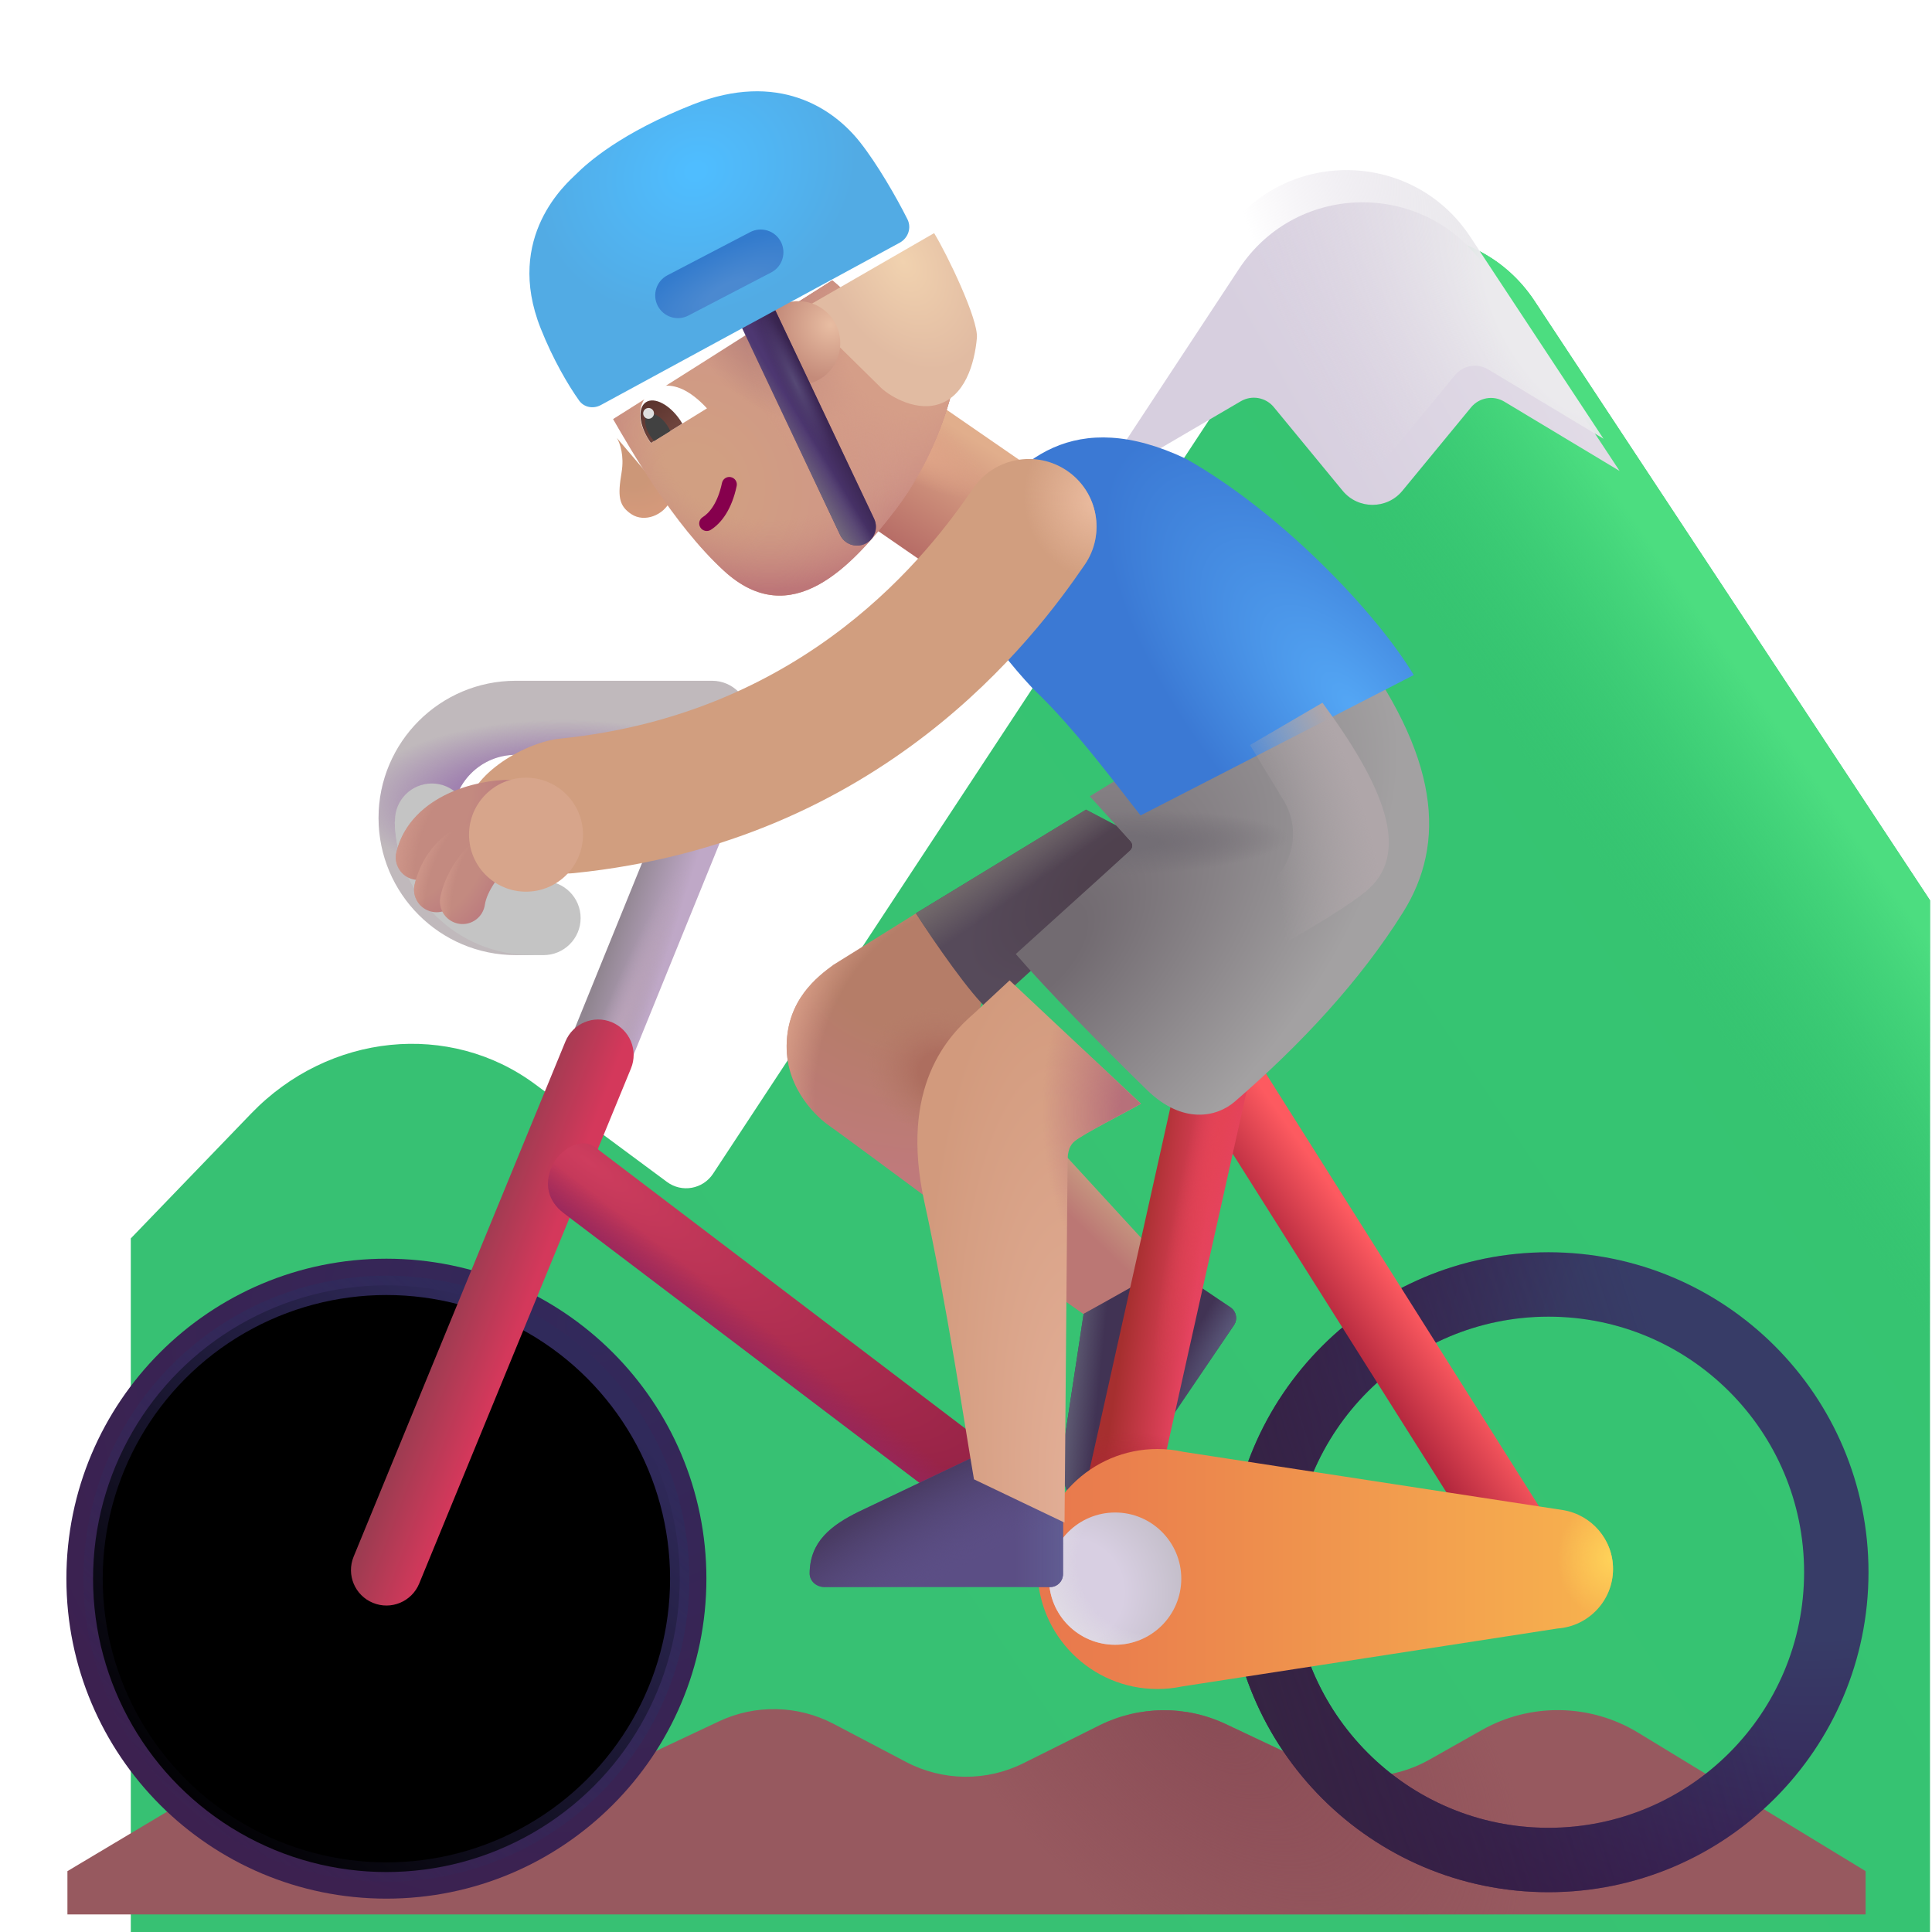 <svg viewBox="1 1 30 30" xmlns="http://www.w3.org/2000/svg">
<g filter="url(#filter0_i_3987_23492)">
<path d="M3.898 17.293L2.031 19.23V30.512H29.969V13.98L23.829 4.675C22.919 3.296 20.896 3.297 19.988 4.677L11.072 18.226C10.914 18.466 10.587 18.524 10.357 18.353L8.309 16.836C6.989 15.856 5.109 16.035 3.898 17.293Z" fill="url(#paint0_linear_3987_23492)"/>
<path d="M3.898 17.293L2.031 19.23V30.512H29.969V13.98L23.829 4.675C22.919 3.296 20.896 3.297 19.988 4.677L11.072 18.226C10.914 18.466 10.587 18.524 10.357 18.353L8.309 16.836C6.989 15.856 5.109 16.035 3.898 17.293Z" fill="url(#paint1_linear_3987_23492)"/>
</g>
<g filter="url(#filter1_i_3987_23492)">
<path d="M17.771 8.045L20.018 6.73C20.188 6.631 20.404 6.67 20.529 6.821L21.599 8.121C21.839 8.412 22.286 8.412 22.526 8.121L23.593 6.825C23.719 6.672 23.938 6.634 24.108 6.736L25.899 7.813L23.829 4.675C22.919 3.296 20.895 3.297 19.988 4.677L17.771 8.045Z" fill="url(#paint2_linear_3987_23492)"/>
</g>
<path d="M17.771 8.045L20.018 6.73C20.188 6.631 20.404 6.67 20.529 6.821L21.599 8.121C21.839 8.412 22.286 8.412 22.526 8.121L23.593 6.825C23.719 6.672 23.938 6.634 24.108 6.736L25.899 7.813L23.829 4.675C22.919 3.296 20.895 3.297 19.988 4.677L17.771 8.045Z" fill="url(#paint3_radial_3987_23492)"/>
<g filter="url(#filter2_i_3987_23492)">
<path d="M5.663 27.697L2.047 29.855V30.527H29.969V29.855L26.437 27.705C25.695 27.253 24.765 27.237 24.008 27.665L23.191 28.127C22.625 28.446 21.94 28.471 21.353 28.194L20.035 27.572C19.411 27.277 18.687 27.285 18.069 27.593L16.893 28.179C16.318 28.466 15.639 28.459 15.07 28.16L13.944 27.568C13.389 27.277 12.729 27.262 12.162 27.53L10.741 28.199C10.158 28.474 9.479 28.451 8.916 28.137L8.061 27.661C7.312 27.244 6.399 27.258 5.663 27.697Z" fill="#97595F"/>
<path d="M5.663 27.697L2.047 29.855V30.527H29.969V29.855L26.437 27.705C25.695 27.253 24.765 27.237 24.008 27.665L23.191 28.127C22.625 28.446 21.94 28.471 21.353 28.194L20.035 27.572C19.411 27.277 18.687 27.285 18.069 27.593L16.893 28.179C16.318 28.466 15.639 28.459 15.07 28.16L13.944 27.568C13.389 27.277 12.729 27.262 12.162 27.53L10.741 28.199C10.158 28.474 9.479 28.451 8.916 28.137L8.061 27.661C7.312 27.244 6.399 27.258 5.663 27.697Z" fill="url(#paint4_radial_3987_23492)"/>
</g>
<g filter="url(#filter3_i_3987_23492)">
<path fill-rule="evenodd" clip-rule="evenodd" d="M7 21.545C4.808 21.545 3.031 23.322 3.031 25.513C3.031 27.705 4.808 29.482 7 29.482C9.192 29.482 10.969 27.705 10.969 25.513C10.969 23.322 9.192 21.545 7 21.545ZM2.031 25.513C2.031 22.769 4.256 20.545 7 20.545C9.744 20.545 11.969 22.769 11.969 25.513C11.969 28.258 9.744 30.482 7 30.482C4.256 30.482 2.031 28.258 2.031 25.513Z" fill="url(#paint5_radial_3987_23492)"/>
</g>
<g filter="url(#filter4_f_3987_23492)">
<circle cx="7" cy="25.514" r="4.555" stroke="url(#paint6_linear_3987_23492)" stroke-width="0.3"/>
</g>
<path d="M19.131 20.67L17.305 18.681L16.881 20.74L17.882 21.446L19.131 20.67Z" fill="url(#paint7_linear_3987_23492)"/>
<path d="M17.826 21.403L17.525 23.384C17.459 23.86 17.486 24.271 17.89 24.551C17.991 24.621 18.127 24.582 18.196 24.479L20.16 21.578C20.222 21.486 20.198 21.362 20.107 21.3L19.155 20.656L17.826 21.403Z" fill="#413354"/>
<path d="M17.826 21.403L17.525 23.384C17.459 23.86 17.486 24.271 17.89 24.551C17.991 24.621 18.127 24.582 18.196 24.479L20.16 21.578C20.222 21.486 20.198 21.362 20.107 21.3L19.155 20.656L17.826 21.403Z" fill="url(#paint8_linear_3987_23492)"/>
<path d="M17.826 21.403L17.525 23.384C17.459 23.86 17.486 24.271 17.89 24.551C17.991 24.621 18.127 24.582 18.196 24.479L20.16 21.578C20.222 21.486 20.198 21.362 20.107 21.3L19.155 20.656L17.826 21.403Z" fill="url(#paint9_radial_3987_23492)"/>
<path fill-rule="evenodd" clip-rule="evenodd" d="M12.432 12.137C12.688 12.242 12.809 12.535 12.704 12.79L10.164 19.037C10.059 19.292 9.767 19.414 9.511 19.309C9.256 19.203 9.134 18.911 9.24 18.656L11.779 12.409C11.885 12.154 12.177 12.032 12.432 12.137Z" fill="url(#paint10_linear_3987_23492)"/>
<path fill-rule="evenodd" clip-rule="evenodd" d="M12.432 12.137C12.688 12.242 12.809 12.535 12.704 12.79L10.164 19.037C10.059 19.292 9.767 19.414 9.511 19.309C9.256 19.203 9.134 18.911 9.24 18.656L11.779 12.409C11.885 12.154 12.177 12.032 12.432 12.137Z" fill="url(#paint11_radial_3987_23492)"/>
<path fill-rule="evenodd" clip-rule="evenodd" d="M10.498 16.872C10.779 16.988 10.913 17.309 10.798 17.59L7.509 25.59C7.393 25.871 7.072 26.005 6.791 25.889C6.51 25.774 6.376 25.453 6.491 25.172L9.78 17.172C9.896 16.891 10.217 16.756 10.498 16.872Z" fill="url(#paint12_linear_3987_23492)"/>
<path fill-rule="evenodd" clip-rule="evenodd" d="M9.574 19.1C9.676 18.878 10.005 18.634 10.247 18.818L16.497 23.568C16.739 23.752 16.786 24.097 16.602 24.339C16.418 24.581 16.073 24.628 15.831 24.444L9.75 19.834C9.508 19.65 9.445 19.381 9.574 19.1Z" fill="url(#paint13_radial_3987_23492)"/>
<path fill-rule="evenodd" clip-rule="evenodd" d="M9.574 19.1C9.676 18.878 10.005 18.634 10.247 18.818L16.497 23.568C16.739 23.752 16.786 24.097 16.602 24.339C16.418 24.581 16.073 24.628 15.831 24.444L9.75 19.834C9.508 19.65 9.445 19.381 9.574 19.1Z" fill="url(#paint14_linear_3987_23492)"/>
<g filter="url(#filter5_i_3987_23492)">
<path fill-rule="evenodd" clip-rule="evenodd" d="M24.945 21.545C22.753 21.545 20.977 23.322 20.977 25.513C20.977 27.705 22.753 29.482 24.945 29.482C27.137 29.482 28.914 27.705 28.914 25.513C28.914 23.322 27.137 21.545 24.945 21.545ZM19.977 25.513C19.977 22.769 22.201 20.545 24.945 20.545C27.689 20.545 29.914 22.769 29.914 25.513C29.914 28.258 27.689 30.482 24.945 30.482C22.201 30.482 19.977 28.258 19.977 25.513Z" fill="url(#paint15_radial_3987_23492)"/>
<path fill-rule="evenodd" clip-rule="evenodd" d="M24.945 21.545C22.753 21.545 20.977 23.322 20.977 25.513C20.977 27.705 22.753 29.482 24.945 29.482C27.137 29.482 28.914 27.705 28.914 25.513C28.914 23.322 27.137 21.545 24.945 21.545ZM19.977 25.513C19.977 22.769 22.201 20.545 24.945 20.545C27.689 20.545 29.914 22.769 29.914 25.513C29.914 28.258 27.689 30.482 24.945 30.482C22.201 30.482 19.977 28.258 19.977 25.513Z" fill="url(#paint16_linear_3987_23492)"/>
</g>
<path fill-rule="evenodd" clip-rule="evenodd" d="M19.683 17.158C19.426 17.32 19.349 17.66 19.511 17.916L24.23 25.393C24.392 25.65 24.732 25.727 24.989 25.564C25.246 25.402 25.323 25.063 25.16 24.806L20.442 17.329C20.279 17.072 19.94 16.996 19.683 17.158Z" fill="url(#paint17_linear_3987_23492)"/>
<path fill-rule="evenodd" clip-rule="evenodd" d="M19.987 17.078C20.283 17.144 20.47 17.438 20.404 17.735L18.826 24.813C18.76 25.109 18.466 25.296 18.169 25.23C17.873 25.164 17.686 24.87 17.752 24.573L19.33 17.495C19.396 17.199 19.691 17.012 19.987 17.078Z" fill="url(#paint18_linear_3987_23492)"/>
<path fill-rule="evenodd" clip-rule="evenodd" d="M19.987 17.078C20.283 17.144 20.47 17.438 20.404 17.735L18.826 24.813C18.76 25.109 18.466 25.296 18.169 25.23C17.873 25.164 17.686 24.87 17.752 24.573L19.33 17.495C19.396 17.199 19.691 17.012 19.987 17.078Z" fill="url(#paint19_radial_3987_23492)"/>
<path fill-rule="evenodd" clip-rule="evenodd" d="M19.987 17.078C20.283 17.144 20.47 17.438 20.404 17.735L18.826 24.813C18.76 25.109 18.466 25.296 18.169 25.23C17.873 25.164 17.686 24.87 17.752 24.573L19.33 17.495C19.396 17.199 19.691 17.012 19.987 17.078Z" fill="url(#paint20_radial_3987_23492)"/>
<path d="M13.942 15.982L15.282 15.146L16.321 16.185L15.555 19.717C15.042 19.336 13.987 18.556 13.868 18.474C13.719 18.373 13.207 17.931 13.215 17.236C13.223 16.525 13.692 16.165 13.942 15.982Z" fill="url(#paint21_radial_3987_23492)"/>
<path d="M13.942 15.982L15.282 15.146L16.321 16.185L15.555 19.717C15.042 19.336 13.987 18.556 13.868 18.474C13.719 18.373 13.207 17.931 13.215 17.236C13.223 16.525 13.692 16.165 13.942 15.982Z" fill="url(#paint22_radial_3987_23492)"/>
<path d="M13.942 15.982L15.282 15.146L16.321 16.185L15.555 19.717C15.042 19.336 13.987 18.556 13.868 18.474C13.719 18.373 13.207 17.931 13.215 17.236C13.223 16.525 13.692 16.165 13.942 15.982Z" fill="url(#paint23_radial_3987_23492)"/>
<path d="M15.223 15.181L17.863 13.572L19.07 14.201L16.344 16.677C16.075 16.446 15.504 15.627 15.223 15.181Z" fill="url(#paint24_radial_3987_23492)"/>
<path d="M15.223 15.181L17.863 13.572L19.07 14.201L16.344 16.677C16.075 16.446 15.504 15.627 15.223 15.181Z" fill="url(#paint25_linear_3987_23492)"/>
<g filter="url(#filter6_ii_3987_23492)">
<path d="M18.857 27.337C18.733 27.363 18.604 27.377 18.473 27.377C17.444 27.377 16.609 26.543 16.609 25.513C16.609 24.484 17.444 23.65 18.473 23.65C18.611 23.65 18.745 23.665 18.875 23.694L24.773 24.599C25.212 24.672 25.547 25.054 25.547 25.513C25.547 26.002 25.168 26.403 24.687 26.437L18.857 27.337Z" fill="url(#paint26_linear_3987_23492)"/>
<path d="M18.857 27.337C18.733 27.363 18.604 27.377 18.473 27.377C17.444 27.377 16.609 26.543 16.609 25.513C16.609 24.484 17.444 23.65 18.473 23.65C18.611 23.65 18.745 23.665 18.875 23.694L24.773 24.599C25.212 24.672 25.547 25.054 25.547 25.513C25.547 26.002 25.168 26.403 24.687 26.437L18.857 27.337Z" fill="url(#paint27_radial_3987_23492)"/>
</g>
<circle cx="18.316" cy="25.513" r="1.027" fill="url(#paint28_radial_3987_23492)"/>
<circle cx="18.316" cy="25.513" r="1.027" fill="url(#paint29_radial_3987_23492)"/>
<g filter="url(#filter7_i_3987_23492)">
<path d="M16.043 23.763L14.234 24.624C13.803 24.836 13.477 25.089 13.472 25.58C13.471 25.703 13.579 25.794 13.703 25.794H17.206C17.317 25.794 17.406 25.704 17.406 25.594V24.445L16.043 23.763Z" fill="#5B4E85"/>
<path d="M16.043 23.763L14.234 24.624C13.803 24.836 13.477 25.089 13.472 25.58C13.471 25.703 13.579 25.794 13.703 25.794H17.206C17.317 25.794 17.406 25.704 17.406 25.594V24.445L16.043 23.763Z" fill="url(#paint30_linear_3987_23492)"/>
<path d="M16.043 23.763L14.234 24.624C13.803 24.836 13.477 25.089 13.472 25.58C13.471 25.703 13.579 25.794 13.703 25.794H17.206C17.317 25.794 17.406 25.704 17.406 25.594V24.445L16.043 23.763Z" fill="url(#paint31_radial_3987_23492)"/>
</g>
<rect x="13.482" y="8.45" width="2.154" height="2.668" transform="rotate(-55.397 13.482 8.45)" fill="url(#paint32_linear_3987_23492)"/>
<rect x="13.482" y="8.45" width="2.154" height="2.668" transform="rotate(-55.397 13.482 8.45)" fill="url(#paint33_radial_3987_23492)"/>
<g filter="url(#filter8_i_3987_23492)">
<path d="M16.024 16.537L16.577 16.023L18.617 17.939C18.344 18.093 17.73 18.403 17.586 18.521C17.477 18.612 17.477 18.756 17.477 18.849L17.43 24.443L16.024 23.771C15.886 22.977 15.604 21.063 15.255 19.471C14.859 17.67 15.63 16.878 16.024 16.537Z" fill="url(#paint34_radial_3987_23492)"/>
<path d="M16.024 16.537L16.577 16.023L18.617 17.939C18.344 18.093 17.73 18.403 17.586 18.521C17.477 18.612 17.477 18.756 17.477 18.849L17.43 24.443L16.024 23.771C15.886 22.977 15.604 21.063 15.255 19.471C14.859 17.67 15.63 16.878 16.024 16.537Z" fill="url(#paint35_radial_3987_23492)"/>
</g>
<g filter="url(#filter9_i_3987_23492)">
<path d="M18.308 14.314L17.672 13.615L21.703 11.138C23.125 13.006 23.203 14.349 22.539 15.412C21.875 16.474 20.957 17.463 19.922 18.357C19.651 18.592 19.119 18.719 18.562 18.177C17.855 17.49 16.984 16.599 16.523 16.064L18.301 14.456C18.342 14.419 18.345 14.355 18.308 14.314Z" fill="url(#paint36_radial_3987_23492)"/>
<path d="M18.308 14.314L17.672 13.615L21.703 11.138C23.125 13.006 23.203 14.349 22.539 15.412C21.875 16.474 20.957 17.463 19.922 18.357C19.651 18.592 19.119 18.719 18.562 18.177C17.855 17.49 16.984 16.599 16.523 16.064L18.301 14.456C18.342 14.419 18.345 14.355 18.308 14.314Z" fill="url(#paint37_radial_3987_23492)"/>
</g>
<g filter="url(#filter10_i_3987_23492)">
<path d="M16.039 11.693C16.703 12.318 17.402 13.279 17.711 13.662L21.953 11.482C21.367 10.506 19.883 8.951 18.414 8.123C16.695 7.31 15.742 8.123 15.109 9.193C14.695 10.045 15.367 10.974 16.039 11.693Z" fill="url(#paint38_radial_3987_23492)"/>
</g>
<g filter="url(#filter11_i_3987_23492)">
<path d="M12.883 12.146C12.883 11.829 12.625 11.571 12.308 11.571H9.258C8.082 11.571 7.128 12.525 7.128 13.701C7.128 14.877 8.082 15.831 9.258 15.831H9.441C9.758 15.831 10.016 15.573 10.016 15.256C10.016 14.938 9.758 14.681 9.441 14.681H9.258C8.717 14.681 8.278 14.242 8.278 13.701C8.278 13.16 8.717 12.721 9.258 12.721H12.308C12.625 12.721 12.883 12.464 12.883 12.146Z" fill="#C0B9BC"/>
<path d="M12.883 12.146C12.883 11.829 12.625 11.571 12.308 11.571H9.258C8.082 11.571 7.128 12.525 7.128 13.701C7.128 14.877 8.082 15.831 9.258 15.831H9.441C9.758 15.831 10.016 15.573 10.016 15.256C10.016 14.938 9.758 14.681 9.441 14.681H9.258C8.717 14.681 8.278 14.242 8.278 13.701C8.278 13.16 8.717 12.721 9.258 12.721H12.308C12.625 12.721 12.883 12.464 12.883 12.146Z" fill="url(#paint39_radial_3987_23492)"/>
</g>
<path d="M7.389 14.723C7.48 14.783 7.588 14.818 7.705 14.818C8.021 14.818 8.277 14.562 8.277 14.246V13.738C8.277 13.422 8.021 13.166 7.705 13.166C7.389 13.166 7.133 13.422 7.133 13.738V13.843C7.154 14.16 7.244 14.459 7.389 14.723Z" fill="#C4C4C4"/>
<path d="M8.28 13.759H7.129C7.16 14.909 8.101 15.831 9.258 15.831H9.441C9.758 15.831 10.016 15.573 10.016 15.256C10.016 14.938 9.758 14.681 9.441 14.681H9.258C8.737 14.681 8.31 14.273 8.28 13.759Z" fill="#C4C4C4"/>
<g filter="url(#filter12_i_3987_23492)">
<path fill-rule="evenodd" clip-rule="evenodd" d="M17.07 8.811C17.548 9.138 17.671 9.792 17.343 10.27C16.561 11.415 14.192 14.573 9.411 15.058C8.834 15.117 7.816 14.739 7.758 14.162C7.699 13.585 8.622 13.027 9.199 12.969C13.043 12.579 14.94 10.065 15.61 9.085C15.937 8.606 16.591 8.483 17.07 8.811Z" fill="#D19E7F"/>
<path fill-rule="evenodd" clip-rule="evenodd" d="M17.07 8.811C17.548 9.138 17.671 9.792 17.343 10.27C16.561 11.415 14.192 14.573 9.411 15.058C8.834 15.117 7.816 14.739 7.758 14.162C7.699 13.585 8.622 13.027 9.199 12.969C13.043 12.579 14.94 10.065 15.61 9.085C15.937 8.606 16.591 8.483 17.07 8.811Z" fill="url(#paint40_radial_3987_23492)"/>
</g>
<path fill-rule="evenodd" clip-rule="evenodd" d="M9.264 13.459C9.264 13.652 9.107 13.809 8.914 13.809C8.741 13.809 8.479 13.851 8.252 13.959C8.026 14.065 7.882 14.211 7.836 14.397C7.791 14.585 7.601 14.7 7.413 14.654C7.226 14.609 7.11 14.419 7.156 14.231C7.27 13.765 7.618 13.483 7.953 13.325C8.287 13.168 8.653 13.109 8.914 13.109C9.107 13.109 9.264 13.266 9.264 13.459Z" fill="url(#paint41_radial_3987_23492)"/>
<path fill-rule="evenodd" clip-rule="evenodd" d="M9.264 13.459C9.264 13.652 9.107 13.809 8.914 13.809C8.741 13.809 8.479 13.851 8.252 13.959C8.026 14.065 7.882 14.211 7.836 14.397C7.791 14.585 7.601 14.7 7.413 14.654C7.226 14.609 7.11 14.419 7.156 14.231C7.27 13.765 7.618 13.483 7.953 13.325C8.287 13.168 8.653 13.109 8.914 13.109C9.107 13.109 9.264 13.266 9.264 13.459Z" fill="url(#paint42_radial_3987_23492)"/>
<g filter="url(#filter13_f_3987_23492)">
<path d="M20.933 13.432L20.41 12.569L21.535 11.912C22.504 13.225 22.879 14.209 22.27 14.787C21.782 15.25 19.4 16.511 18.27 17.084L20.773 14.67C21.109 14.346 21.176 13.832 20.933 13.432Z" fill="url(#paint43_radial_3987_23492)"/>
</g>
<path fill-rule="evenodd" clip-rule="evenodd" d="M8.754 13.994C8.813 14.178 8.711 14.375 8.527 14.434C8.239 14.526 8.15 14.763 8.121 14.891C8.079 15.08 7.892 15.199 7.704 15.157C7.515 15.115 7.396 14.928 7.438 14.739C7.488 14.516 7.673 13.972 8.314 13.767C8.498 13.708 8.695 13.81 8.754 13.994Z" fill="url(#paint44_radial_3987_23492)"/>
<path fill-rule="evenodd" clip-rule="evenodd" d="M8.754 13.994C8.813 14.178 8.711 14.375 8.527 14.434C8.239 14.526 8.15 14.763 8.121 14.891C8.079 15.08 7.892 15.199 7.704 15.157C7.515 15.115 7.396 14.928 7.438 14.739C7.488 14.516 7.673 13.972 8.314 13.767C8.498 13.708 8.695 13.81 8.754 13.994Z" fill="url(#paint45_radial_3987_23492)"/>
<path fill-rule="evenodd" clip-rule="evenodd" d="M8.902 14.053C8.968 14.134 9.015 14.295 8.902 14.456C8.75 14.581 8.559 14.845 8.529 15.049C8.501 15.24 8.324 15.373 8.132 15.345C7.941 15.317 7.809 15.139 7.836 14.948C7.855 14.819 7.913 14.663 7.991 14.519C8.071 14.372 8.188 14.207 8.345 14.076C8.494 13.953 8.778 13.904 8.902 14.053Z" fill="url(#paint46_radial_3987_23492)"/>
<path fill-rule="evenodd" clip-rule="evenodd" d="M8.902 14.053C8.968 14.134 9.015 14.295 8.902 14.456C8.75 14.581 8.559 14.845 8.529 15.049C8.501 15.24 8.324 15.373 8.132 15.345C7.941 15.317 7.809 15.139 7.836 14.948C7.855 14.819 7.913 14.663 7.991 14.519C8.071 14.372 8.188 14.207 8.345 14.076C8.494 13.953 8.778 13.904 8.902 14.053Z" fill="url(#paint47_radial_3987_23492)"/>
<g filter="url(#filter14_f_3987_23492)">
<circle cx="9.168" cy="13.961" r="0.885" fill="#D7A58B"/>
</g>
<path d="M10.804 8.984C10.6 8.849 10.593 8.69 10.652 8.335C10.695 8.076 10.628 7.884 10.58 7.802L11.408 8.776C11.305 9 11.008 9.119 10.804 8.984Z" fill="url(#paint48_radial_3987_23492)"/>
<g filter="url(#filter15_i_3987_23492)">
<path d="M11.994 9.716C11.203 8.992 10.537 7.817 10.271 7.358L13.674 5.204L15.551 6.839C15.483 7.18 15.211 8.041 14.66 8.76C13.972 9.658 13.032 10.665 11.994 9.716Z" fill="url(#paint49_radial_3987_23492)"/>
<path d="M11.994 9.716C11.203 8.992 10.537 7.817 10.271 7.358L13.674 5.204L15.551 6.839C15.483 7.18 15.211 8.041 14.66 8.76C13.972 9.658 13.032 10.665 11.994 9.716Z" fill="url(#paint50_radial_3987_23492)"/>
<path d="M11.994 9.716C11.203 8.992 10.537 7.817 10.271 7.358L13.674 5.204L15.551 6.839C15.483 7.18 15.211 8.041 14.66 8.76C13.972 9.658 13.032 10.665 11.994 9.716Z" fill="url(#paint51_radial_3987_23492)"/>
<path d="M11.994 9.716C11.203 8.992 10.537 7.817 10.271 7.358L13.674 5.204L15.551 6.839C15.483 7.18 15.211 8.041 14.66 8.76C13.972 9.658 13.032 10.665 11.994 9.716Z" fill="url(#paint52_radial_3987_23492)"/>
</g>
<path fill-rule="evenodd" clip-rule="evenodd" d="M11.875 9.19C11.841 9.136 11.857 9.064 11.912 9.03C12.013 8.967 12.144 8.815 12.211 8.499C12.224 8.436 12.286 8.395 12.349 8.409C12.412 8.422 12.453 8.484 12.439 8.547C12.363 8.908 12.203 9.123 12.036 9.228C11.981 9.262 11.909 9.245 11.875 9.19Z" fill="#86004D"/>
<path d="M10.955 7.314C10.89 7.542 11.03 7.767 11.104 7.88L11.978 7.341C11.443 6.761 11.044 7.003 10.955 7.314Z" fill="white"/>
<path d="M11.595 7.577C11.586 7.561 11.576 7.545 11.565 7.529C11.401 7.284 11.161 7.158 11.029 7.246C10.897 7.334 10.923 7.604 11.087 7.849C11.094 7.859 11.101 7.869 11.107 7.878L11.595 7.577Z" fill="url(#paint53_linear_3987_23492)"/>
<path d="M11.408 7.693C11.395 7.663 11.379 7.632 11.358 7.602C11.267 7.466 11.135 7.394 11.064 7.442C10.992 7.49 11.008 7.639 11.1 7.775C11.117 7.802 11.137 7.826 11.157 7.848L11.408 7.693Z" fill="#414141"/>
<circle cx="11.071" cy="7.419" r="0.084" transform="rotate(-65.122 11.071 7.419)" fill="#DFDFDF"/>
<g filter="url(#filter16_i_3987_23492)">
<path d="M14.256 7.097L13.047 5.907L15.105 4.72C15.307 5.049 15.796 6.064 15.769 6.349C15.733 6.742 15.586 7.275 15.136 7.388C14.776 7.479 14.374 7.227 14.256 7.097Z" fill="url(#paint54_radial_3987_23492)"/>
</g>
<circle cx="13.396" cy="6.328" r="0.652" transform="rotate(-65.122 13.396 6.328)" fill="url(#paint55_radial_3987_23492)"/>
<path fill-rule="evenodd" clip-rule="evenodd" d="M12.626 5.629C12.771 5.56 12.945 5.622 13.015 5.768L14.573 9.055C14.642 9.201 14.58 9.375 14.434 9.444C14.289 9.513 14.114 9.451 14.045 9.305L12.487 6.018C12.418 5.872 12.48 5.698 12.626 5.629Z" fill="#4D3771"/>
<path fill-rule="evenodd" clip-rule="evenodd" d="M12.626 5.629C12.771 5.56 12.945 5.622 13.015 5.768L14.573 9.055C14.642 9.201 14.58 9.375 14.434 9.444C14.289 9.513 14.114 9.451 14.045 9.305L12.487 6.018C12.418 5.872 12.48 5.698 12.626 5.629Z" fill="url(#paint56_linear_3987_23492)"/>
<path fill-rule="evenodd" clip-rule="evenodd" d="M12.626 5.629C12.771 5.56 12.945 5.622 13.015 5.768L14.573 9.055C14.642 9.201 14.58 9.375 14.434 9.444C14.289 9.513 14.114 9.451 14.045 9.305L12.487 6.018C12.418 5.872 12.48 5.698 12.626 5.629Z" fill="url(#paint57_linear_3987_23492)"/>
<path fill-rule="evenodd" clip-rule="evenodd" d="M12.626 5.629C12.771 5.56 12.945 5.622 13.015 5.768L14.573 9.055C14.642 9.201 14.58 9.375 14.434 9.444C14.289 9.513 14.114 9.451 14.045 9.305L12.487 6.018C12.418 5.872 12.48 5.698 12.626 5.629Z" fill="url(#paint58_radial_3987_23492)"/>
<g filter="url(#filter17_i_3987_23492)">
<path d="M14.97 4.919L10.331 7.439C10.214 7.503 10.069 7.478 9.992 7.369C9.823 7.132 9.587 6.731 9.396 6.25C8.827 4.82 9.813 3.986 9.942 3.858C10.128 3.673 10.643 3.213 11.763 2.771C13.078 2.254 13.933 2.822 14.357 3.361C14.623 3.699 14.918 4.21 15.091 4.555C15.157 4.689 15.102 4.847 14.97 4.919Z" fill="url(#paint59_radial_3987_23492)"/>
</g>
<g filter="url(#filter18_i_3987_23492)">
<path d="M11.214 5.75C11.124 5.578 11.191 5.365 11.363 5.275L12.649 4.604C12.822 4.514 13.035 4.581 13.125 4.754C13.215 4.927 13.148 5.14 12.976 5.23L11.689 5.9C11.517 5.99 11.304 5.923 11.214 5.75Z" fill="url(#paint60_radial_3987_23492)"/>
</g>
<defs>
<filter id="filter0_i_3987_23492" x="2.031" y="3.642" width="28.938" height="27.87" filterUnits="userSpaceOnUse" color-interpolation-filters="sRGB">
<feFlood flood-opacity="0" result="BackgroundImageFix"/>
<feBlend mode="normal" in="SourceGraphic" in2="BackgroundImageFix" result="shape"/>
<feColorMatrix in="SourceAlpha" type="matrix" values="0 0 0 0 0 0 0 0 0 0 0 0 0 0 0 0 0 0 127 0" result="hardAlpha"/>
<feOffset dx="1" dy="1"/>
<feGaussianBlur stdDeviation="1"/>
<feComposite in2="hardAlpha" operator="arithmetic" k2="-1" k3="1"/>
<feColorMatrix type="matrix" values="0 0 0 0 0.22 0 0 0 0 0.659 0 0 0 0 0.353 0 0 0 1 0"/>
<feBlend mode="normal" in2="shape" result="effect1_innerShadow_3987_23492"/>
</filter>
<filter id="filter1_i_3987_23492" x="17.771" y="3.642" width="8.378" height="5.198" filterUnits="userSpaceOnUse" color-interpolation-filters="sRGB">
<feFlood flood-opacity="0" result="BackgroundImageFix"/>
<feBlend mode="normal" in="SourceGraphic" in2="BackgroundImageFix" result="shape"/>
<feColorMatrix in="SourceAlpha" type="matrix" values="0 0 0 0 0 0 0 0 0 0 0 0 0 0 0 0 0 0 127 0" result="hardAlpha"/>
<feOffset dx="0.25" dy="0.5"/>
<feGaussianBlur stdDeviation="0.375"/>
<feComposite in2="hardAlpha" operator="arithmetic" k2="-1" k3="1"/>
<feColorMatrix type="matrix" values="0 0 0 0 0.706 0 0 0 0 0.706 0 0 0 0 0.71 0 0 0 1 0"/>
<feBlend mode="normal" in2="shape" result="effect1_innerShadow_3987_23492"/>
</filter>
<filter id="filter2_i_3987_23492" x="2.047" y="27.339" width="27.922" height="3.388" filterUnits="userSpaceOnUse" color-interpolation-filters="sRGB">
<feFlood flood-opacity="0" result="BackgroundImageFix"/>
<feBlend mode="normal" in="SourceGraphic" in2="BackgroundImageFix" result="shape"/>
<feColorMatrix in="SourceAlpha" type="matrix" values="0 0 0 0 0 0 0 0 0 0 0 0 0 0 0 0 0 0 127 0" result="hardAlpha"/>
<feOffset dy="0.2"/>
<feGaussianBlur stdDeviation="0.5"/>
<feComposite in2="hardAlpha" operator="arithmetic" k2="-1" k3="1"/>
<feColorMatrix type="matrix" values="0 0 0 0 0.475 0 0 0 0 0.259 0 0 0 0 0.251 0 0 0 1 0"/>
<feBlend mode="normal" in2="shape" result="effect1_innerShadow_3987_23492"/>
</filter>
<filter id="filter3_i_3987_23492" x="2.031" y="20.545" width="9.938" height="9.938" filterUnits="userSpaceOnUse" color-interpolation-filters="sRGB">
<feFlood flood-opacity="0" result="BackgroundImageFix"/>
<feBlend mode="normal" in="SourceGraphic" in2="BackgroundImageFix" result="shape"/>
<feColorMatrix in="SourceAlpha" type="matrix" values="0 0 0 0 0 0 0 0 0 0 0 0 0 0 0 0 0 0 127 0" result="hardAlpha"/>
<feOffset/>
<feGaussianBlur stdDeviation="0.25"/>
<feComposite in2="hardAlpha" operator="arithmetic" k2="-1" k3="1"/>
<feColorMatrix type="matrix" values="0 0 0 0 0.227 0 0 0 0 0.157 0 0 0 0 0.275 0 0 0 1 0"/>
<feBlend mode="normal" in2="shape" result="effect1_innerShadow_3987_23492"/>
</filter>
<filter id="filter4_f_3987_23492" x="1.795" y="20.309" width="10.409" height="10.409" filterUnits="userSpaceOnUse" color-interpolation-filters="sRGB">
<feFlood flood-opacity="0" result="BackgroundImageFix"/>
<feBlend mode="normal" in="SourceGraphic" in2="BackgroundImageFix" result="shape"/>
<feGaussianBlur stdDeviation="0.25" result="effect1_foregroundBlur_3987_23492"/>
</filter>
<filter id="filter5_i_3987_23492" x="19.977" y="20.445" width="10.037" height="10.037" filterUnits="userSpaceOnUse" color-interpolation-filters="sRGB">
<feFlood flood-opacity="0" result="BackgroundImageFix"/>
<feBlend mode="normal" in="SourceGraphic" in2="BackgroundImageFix" result="shape"/>
<feColorMatrix in="SourceAlpha" type="matrix" values="0 0 0 0 0 0 0 0 0 0 0 0 0 0 0 0 0 0 127 0" result="hardAlpha"/>
<feOffset dx="0.1" dy="-0.1"/>
<feGaussianBlur stdDeviation="0.2"/>
<feComposite in2="hardAlpha" operator="arithmetic" k2="-1" k3="1"/>
<feColorMatrix type="matrix" values="0 0 0 0 0.153 0 0 0 0 0.086 0 0 0 0 0.165 0 0 0 1 0"/>
<feBlend mode="normal" in2="shape" result="effect1_innerShadow_3987_23492"/>
</filter>
<filter id="filter6_ii_3987_23492" x="16.609" y="23.4" width="9.188" height="4.077" filterUnits="userSpaceOnUse" color-interpolation-filters="sRGB">
<feFlood flood-opacity="0" result="BackgroundImageFix"/>
<feBlend mode="normal" in="SourceGraphic" in2="BackgroundImageFix" result="shape"/>
<feColorMatrix in="SourceAlpha" type="matrix" values="0 0 0 0 0 0 0 0 0 0 0 0 0 0 0 0 0 0 127 0" result="hardAlpha"/>
<feOffset dx="0.25" dy="-0.25"/>
<feGaussianBlur stdDeviation="0.25"/>
<feComposite in2="hardAlpha" operator="arithmetic" k2="-1" k3="1"/>
<feColorMatrix type="matrix" values="0 0 0 0 0.702 0 0 0 0 0.341 0 0 0 0 0.255 0 0 0 1 0"/>
<feBlend mode="normal" in2="shape" result="effect1_innerShadow_3987_23492"/>
<feColorMatrix in="SourceAlpha" type="matrix" values="0 0 0 0 0 0 0 0 0 0 0 0 0 0 0 0 0 0 127 0" result="hardAlpha"/>
<feOffset dx="0.25" dy="0.1"/>
<feGaussianBlur stdDeviation="0.25"/>
<feComposite in2="hardAlpha" operator="arithmetic" k2="-1" k3="1"/>
<feColorMatrix type="matrix" values="0 0 0 0 0.894 0 0 0 0 0.49 0 0 0 0 0.196 0 0 0 1 0"/>
<feBlend mode="normal" in2="effect1_innerShadow_3987_23492" result="effect2_innerShadow_3987_23492"/>
</filter>
<filter id="filter7_i_3987_23492" x="13.472" y="23.613" width="4.034" height="2.181" filterUnits="userSpaceOnUse" color-interpolation-filters="sRGB">
<feFlood flood-opacity="0" result="BackgroundImageFix"/>
<feBlend mode="normal" in="SourceGraphic" in2="BackgroundImageFix" result="shape"/>
<feColorMatrix in="SourceAlpha" type="matrix" values="0 0 0 0 0 0 0 0 0 0 0 0 0 0 0 0 0 0 127 0" result="hardAlpha"/>
<feOffset dx="0.1" dy="-0.15"/>
<feGaussianBlur stdDeviation="0.125"/>
<feComposite in2="hardAlpha" operator="arithmetic" k2="-1" k3="1"/>
<feColorMatrix type="matrix" values="0 0 0 0 0.275 0 0 0 0 0.188 0 0 0 0 0.525 0 0 0 1 0"/>
<feBlend mode="normal" in2="shape" result="effect1_innerShadow_3987_23492"/>
</filter>
<filter id="filter8_i_3987_23492" x="15.145" y="16.023" width="3.572" height="8.62" filterUnits="userSpaceOnUse" color-interpolation-filters="sRGB">
<feFlood flood-opacity="0" result="BackgroundImageFix"/>
<feBlend mode="normal" in="SourceGraphic" in2="BackgroundImageFix" result="shape"/>
<feColorMatrix in="SourceAlpha" type="matrix" values="0 0 0 0 0 0 0 0 0 0 0 0 0 0 0 0 0 0 127 0" result="hardAlpha"/>
<feOffset dx="0.1" dy="0.2"/>
<feGaussianBlur stdDeviation="0.1"/>
<feComposite in2="hardAlpha" operator="arithmetic" k2="-1" k3="1"/>
<feColorMatrix type="matrix" values="0 0 0 0 0.89 0 0 0 0 0.655 0 0 0 0 0.549 0 0 0 1 0"/>
<feBlend mode="normal" in2="shape" result="effect1_innerShadow_3987_23492"/>
</filter>
<filter id="filter9_i_3987_23492" x="16.523" y="10.888" width="6.668" height="7.67" filterUnits="userSpaceOnUse" color-interpolation-filters="sRGB">
<feFlood flood-opacity="0" result="BackgroundImageFix"/>
<feBlend mode="normal" in="SourceGraphic" in2="BackgroundImageFix" result="shape"/>
<feColorMatrix in="SourceAlpha" type="matrix" values="0 0 0 0 0 0 0 0 0 0 0 0 0 0 0 0 0 0 127 0" result="hardAlpha"/>
<feOffset dx="0.25" dy="-0.25"/>
<feGaussianBlur stdDeviation="0.625"/>
<feComposite in2="hardAlpha" operator="arithmetic" k2="-1" k3="1"/>
<feColorMatrix type="matrix" values="0 0 0 0 0.482 0 0 0 0 0.361 0 0 0 0 0.557 0 0 0 1 0"/>
<feBlend mode="normal" in2="shape" result="effect1_innerShadow_3987_23492"/>
</filter>
<filter id="filter10_i_3987_23492" x="14.982" y="7.792" width="7.971" height="5.869" filterUnits="userSpaceOnUse" color-interpolation-filters="sRGB">
<feFlood flood-opacity="0" result="BackgroundImageFix"/>
<feBlend mode="normal" in="SourceGraphic" in2="BackgroundImageFix" result="shape"/>
<feColorMatrix in="SourceAlpha" type="matrix" values="0 0 0 0 0 0 0 0 0 0 0 0 0 0 0 0 0 0 127 0" result="hardAlpha"/>
<feOffset dx="1"/>
<feGaussianBlur stdDeviation="0.75"/>
<feComposite in2="hardAlpha" operator="arithmetic" k2="-1" k3="1"/>
<feColorMatrix type="matrix" values="0 0 0 0 0.282 0 0 0 0 0.412 0 0 0 0 0.718 0 0 0 1 0"/>
<feBlend mode="normal" in2="shape" result="effect1_innerShadow_3987_23492"/>
</filter>
<filter id="filter11_i_3987_23492" x="6.878" y="11.571" width="6.005" height="4.259" filterUnits="userSpaceOnUse" color-interpolation-filters="sRGB">
<feFlood flood-opacity="0" result="BackgroundImageFix"/>
<feBlend mode="normal" in="SourceGraphic" in2="BackgroundImageFix" result="shape"/>
<feColorMatrix in="SourceAlpha" type="matrix" values="0 0 0 0 0 0 0 0 0 0 0 0 0 0 0 0 0 0 127 0" result="hardAlpha"/>
<feOffset dx="-0.25"/>
<feGaussianBlur stdDeviation="0.5"/>
<feComposite in2="hardAlpha" operator="arithmetic" k2="-1" k3="1"/>
<feColorMatrix type="matrix" values="0 0 0 0 0.576 0 0 0 0 0.506 0 0 0 0 0.529 0 0 0 1 0"/>
<feBlend mode="normal" in2="shape" result="effect1_innerShadow_3987_23492"/>
</filter>
<filter id="filter12_i_3987_23492" x="7.755" y="8.127" width="10.272" height="6.937" filterUnits="userSpaceOnUse" color-interpolation-filters="sRGB">
<feFlood flood-opacity="0" result="BackgroundImageFix"/>
<feBlend mode="normal" in="SourceGraphic" in2="BackgroundImageFix" result="shape"/>
<feColorMatrix in="SourceAlpha" type="matrix" values="0 0 0 0 0 0 0 0 0 0 0 0 0 0 0 0 0 0 127 0" result="hardAlpha"/>
<feOffset dx="0.5" dy="-0.5"/>
<feGaussianBlur stdDeviation="0.375"/>
<feComposite in2="hardAlpha" operator="arithmetic" k2="-1" k3="1"/>
<feColorMatrix type="matrix" values="0 0 0 0 0.745 0 0 0 0 0.478 0 0 0 0 0.522 0 0 0 1 0"/>
<feBlend mode="normal" in2="shape" result="effect1_innerShadow_3987_23492"/>
</filter>
<filter id="filter13_f_3987_23492" x="17.669" y="11.312" width="5.496" height="6.372" filterUnits="userSpaceOnUse" color-interpolation-filters="sRGB">
<feFlood flood-opacity="0" result="BackgroundImageFix"/>
<feBlend mode="normal" in="SourceGraphic" in2="BackgroundImageFix" result="shape"/>
<feGaussianBlur stdDeviation="0.3" result="effect1_foregroundBlur_3987_23492"/>
</filter>
<filter id="filter14_f_3987_23492" x="7.683" y="12.476" width="2.969" height="2.969" filterUnits="userSpaceOnUse" color-interpolation-filters="sRGB">
<feFlood flood-opacity="0" result="BackgroundImageFix"/>
<feBlend mode="normal" in="SourceGraphic" in2="BackgroundImageFix" result="shape"/>
<feGaussianBlur stdDeviation="0.3" result="effect1_foregroundBlur_3987_23492"/>
</filter>
<filter id="filter15_i_3987_23492" x="10.271" y="5.204" width="5.53" height="5.045" filterUnits="userSpaceOnUse" color-interpolation-filters="sRGB">
<feFlood flood-opacity="0" result="BackgroundImageFix"/>
<feBlend mode="normal" in="SourceGraphic" in2="BackgroundImageFix" result="shape"/>
<feColorMatrix in="SourceAlpha" type="matrix" values="0 0 0 0 0 0 0 0 0 0 0 0 0 0 0 0 0 0 127 0" result="hardAlpha"/>
<feOffset dx="0.25" dy="0.15"/>
<feGaussianBlur stdDeviation="0.15"/>
<feComposite in2="hardAlpha" operator="arithmetic" k2="-1" k3="1"/>
<feColorMatrix type="matrix" values="0 0 0 0 0.91 0 0 0 0 0.671 0 0 0 0 0.541 0 0 0 1 0"/>
<feBlend mode="normal" in2="shape" result="effect1_innerShadow_3987_23492"/>
</filter>
<filter id="filter16_i_3987_23492" x="13.047" y="4.62" width="3.123" height="2.787" filterUnits="userSpaceOnUse" color-interpolation-filters="sRGB">
<feFlood flood-opacity="0" result="BackgroundImageFix"/>
<feBlend mode="normal" in="SourceGraphic" in2="BackgroundImageFix" result="shape"/>
<feColorMatrix in="SourceAlpha" type="matrix" values="0 0 0 0 0 0 0 0 0 0 0 0 0 0 0 0 0 0 127 0" result="hardAlpha"/>
<feOffset dx="0.4" dy="-0.1"/>
<feGaussianBlur stdDeviation="0.25"/>
<feComposite in2="hardAlpha" operator="arithmetic" k2="-1" k3="1"/>
<feColorMatrix type="matrix" values="0 0 0 0 0.776 0 0 0 0 0.624 0 0 0 0 0.486 0 0 0 1 0"/>
<feBlend mode="normal" in2="shape" result="effect1_innerShadow_3987_23492"/>
</filter>
<filter id="filter17_i_3987_23492" x="9.22" y="2.417" width="5.899" height="5.056" filterUnits="userSpaceOnUse" color-interpolation-filters="sRGB">
<feFlood flood-opacity="0" result="BackgroundImageFix"/>
<feBlend mode="normal" in="SourceGraphic" in2="BackgroundImageFix" result="shape"/>
<feColorMatrix in="SourceAlpha" type="matrix" values="0 0 0 0 0 0 0 0 0 0 0 0 0 0 0 0 0 0 127 0" result="hardAlpha"/>
<feOffset dy="-0.15"/>
<feGaussianBlur stdDeviation="0.3"/>
<feComposite in2="hardAlpha" operator="arithmetic" k2="-1" k3="1"/>
<feColorMatrix type="matrix" values="0 0 0 0 0.306 0 0 0 0 0.557 0 0 0 0 0.882 0 0 0 1 0"/>
<feBlend mode="normal" in2="shape" result="effect1_innerShadow_3987_23492"/>
</filter>
<filter id="filter18_i_3987_23492" x="11.174" y="4.564" width="1.991" height="1.376" filterUnits="userSpaceOnUse" color-interpolation-filters="sRGB">
<feFlood flood-opacity="0" result="BackgroundImageFix"/>
<feBlend mode="normal" in="SourceGraphic" in2="BackgroundImageFix" result="shape"/>
<feColorMatrix in="SourceAlpha" type="matrix" values="0 0 0 0 0 0 0 0 0 0 0 0 0 0 0 0 0 0 127 0" result="hardAlpha"/>
<feOffset/>
<feGaussianBlur stdDeviation="0.25"/>
<feComposite in2="hardAlpha" operator="arithmetic" k2="-1" k3="1"/>
<feColorMatrix type="matrix" values="0 0 0 0 0.137 0 0 0 0 0.482 0 0 0 0 0.796 0 0 0 1 0"/>
<feBlend mode="normal" in2="shape" result="effect1_innerShadow_3987_23492"/>
</filter>
<linearGradient id="paint0_linear_3987_23492" x1="9.65" y1="21.585" x2="27.955" y2="9.396" gradientUnits="userSpaceOnUse">
<stop stop-color="#37C173"/>
<stop offset="1" stop-color="#36C571"/>
</linearGradient>
<linearGradient id="paint1_linear_3987_23492" x1="29.363" y1="12.574" x2="25.903" y2="14.988" gradientUnits="userSpaceOnUse">
<stop offset="0.164" stop-color="#4CDD80"/>
<stop offset="1" stop-color="#36C871" stop-opacity="0"/>
</linearGradient>
<linearGradient id="paint2_linear_3987_23492" x1="21.156" y1="7.586" x2="24.898" y2="5.494" gradientUnits="userSpaceOnUse">
<stop stop-color="#D7CFDF"/>
<stop offset="1" stop-color="#E2DCE7"/>
</linearGradient>
<radialGradient id="paint3_radial_3987_23492" cx="0" cy="0" r="1" gradientUnits="userSpaceOnUse" gradientTransform="translate(25.058 5.991) rotate(150.331) scale(3.71 8.366)">
<stop offset="0.19" stop-color="#EBEAED"/>
<stop offset="1" stop-color="#D9D1DF" stop-opacity="0"/>
</radialGradient>
<radialGradient id="paint4_radial_3987_23492" cx="0" cy="0" r="1" gradientUnits="userSpaceOnUse" gradientTransform="translate(19.748 27.339) rotate(43.389) scale(6.09 3.405)">
<stop stop-color="#8A4C56"/>
<stop offset="1" stop-color="#8A4C56" stop-opacity="0"/>
</radialGradient>
<radialGradient id="paint5_radial_3987_23492" cx="0" cy="0" r="1" gradientUnits="userSpaceOnUse" gradientTransform="translate(10.242 21.599) rotate(126.943) scale(9.775 9.436)">
<stop stop-color="#32295B"/>
<stop offset="1" stop-color="#3C2150"/>
</radialGradient>
<linearGradient id="paint6_linear_3987_23492" x1="9.211" y1="21.85" x2="3.18" y2="28.881" gradientUnits="userSpaceOnUse">
<stop stop-color="#302A5B"/>
<stop offset="1" stop-color="#302A5B" stop-opacity="0"/>
</linearGradient>
<linearGradient id="paint7_linear_3987_23492" x1="17.68" y1="21.052" x2="18.648" y2="20.047" gradientUnits="userSpaceOnUse">
<stop offset="0.573" stop-color="#BB7774"/>
<stop offset="1" stop-color="#C6957F"/>
</linearGradient>
<linearGradient id="paint8_linear_3987_23492" x1="22.195" y1="22.621" x2="17.602" y2="22.162" gradientUnits="userSpaceOnUse">
<stop offset="0.891" stop-color="#615F76" stop-opacity="0"/>
<stop offset="1" stop-color="#615F76"/>
</linearGradient>
<radialGradient id="paint9_radial_3987_23492" cx="0" cy="0" r="1" gradientUnits="userSpaceOnUse" gradientTransform="translate(20.273 21.49) rotate(121.973) scale(2.892 0.524)">
<stop stop-color="#5D5C7E"/>
<stop offset="1" stop-color="#5D5C7E" stop-opacity="0"/>
</radialGradient>
<linearGradient id="paint10_linear_3987_23492" x1="11.477" y1="15.443" x2="10.602" y2="15.162" gradientUnits="userSpaceOnUse">
<stop stop-color="#BFA8C7"/>
<stop offset="1" stop-color="#908590"/>
</linearGradient>
<radialGradient id="paint11_radial_3987_23492" cx="0" cy="0" r="1" gradientUnits="userSpaceOnUse" gradientTransform="translate(10.555 17.131) rotate(-68.025) scale(2.881 0.325)">
<stop stop-color="#BAA3B9"/>
<stop offset="1" stop-color="#BAA3B9" stop-opacity="0"/>
</radialGradient>
<linearGradient id="paint12_linear_3987_23492" x1="9.711" y1="20.396" x2="8.43" y2="19.912" gradientUnits="userSpaceOnUse">
<stop offset="0.146" stop-color="#D4385B"/>
<stop offset="1" stop-color="#973C50"/>
</linearGradient>
<radialGradient id="paint13_radial_3987_23492" cx="0" cy="0" r="1" gradientUnits="userSpaceOnUse" gradientTransform="translate(10.148 19.053) rotate(35.701) scale(8.274 2.255)">
<stop stop-color="#CE3D5E"/>
<stop offset="1" stop-color="#932145"/>
</radialGradient>
<linearGradient id="paint14_linear_3987_23492" x1="12.93" y1="22.443" x2="13.32" y2="21.943" gradientUnits="userSpaceOnUse">
<stop stop-color="#96275E"/>
<stop offset="1" stop-color="#96275E" stop-opacity="0"/>
<stop offset="1" stop-color="#9C2649" stop-opacity="0"/>
</linearGradient>
<radialGradient id="paint15_radial_3987_23492" cx="0" cy="0" r="1" gradientUnits="userSpaceOnUse" gradientTransform="translate(29.18 22.412) rotate(134.451) scale(9.806 9.465)">
<stop offset="0.427" stop-color="#373C67"/>
<stop offset="1" stop-color="#38144F"/>
</radialGradient>
<linearGradient id="paint16_linear_3987_23492" x1="19.977" y1="27.954" x2="27.731" y2="25.513" gradientUnits="userSpaceOnUse">
<stop stop-color="#352542"/>
<stop offset="1" stop-color="#352542" stop-opacity="0"/>
</linearGradient>
<linearGradient id="paint17_linear_3987_23492" x1="23.758" y1="22.381" x2="22.695" y2="23.131" gradientUnits="userSpaceOnUse">
<stop stop-color="#FD5A60"/>
<stop offset="1" stop-color="#AF253C"/>
</linearGradient>
<linearGradient id="paint18_linear_3987_23492" x1="19.555" y1="21.154" x2="18.539" y2="21.006" gradientUnits="userSpaceOnUse">
<stop stop-color="#E5435F"/>
<stop offset="1" stop-color="#A62F2F"/>
</linearGradient>
<radialGradient id="paint19_radial_3987_23492" cx="0" cy="0" r="1" gradientUnits="userSpaceOnUse" gradientTransform="translate(20.086 17.959) rotate(103.707) scale(4.616 0.441)">
<stop stop-color="#E44354"/>
<stop offset="1" stop-color="#E44354" stop-opacity="0"/>
</radialGradient>
<radialGradient id="paint20_radial_3987_23492" cx="0" cy="0" r="1" gradientUnits="userSpaceOnUse" gradientTransform="translate(18.43 24.287) rotate(-91.685) scale(1.063 1.656)">
<stop stop-color="#AC2735"/>
<stop offset="1" stop-color="#AC2735" stop-opacity="0"/>
</radialGradient>
<radialGradient id="paint21_radial_3987_23492" cx="0" cy="0" r="1" gradientUnits="userSpaceOnUse" gradientTransform="translate(15.343 15.724) rotate(94.029) scale(4.003 5.066)">
<stop offset="0.321" stop-color="#B57D68"/>
<stop offset="0.868" stop-color="#BF7A7B"/>
</radialGradient>
<radialGradient id="paint22_radial_3987_23492" cx="0" cy="0" r="1" gradientUnits="userSpaceOnUse" gradientTransform="translate(15.711 17.693) rotate(20.395) scale(1.3 1.004)">
<stop offset="0.346" stop-color="#AD6E5F"/>
<stop offset="1" stop-color="#B57B69" stop-opacity="0"/>
</radialGradient>
<radialGradient id="paint23_radial_3987_23492" cx="0" cy="0" r="1" gradientUnits="userSpaceOnUse" gradientTransform="translate(15.671 17.755) rotate(-167.255) scale(2.691 3.586)">
<stop offset="0.738" stop-color="#DCA28A" stop-opacity="0"/>
<stop offset="1" stop-color="#DCA28A"/>
</radialGradient>
<radialGradient id="paint24_radial_3987_23492" cx="0" cy="0" r="1" gradientUnits="userSpaceOnUse" gradientTransform="translate(18.43 14.381) rotate(143.881) scale(2.863 1.232)">
<stop offset="0.255" stop-color="#4F414E"/>
<stop offset="1" stop-color="#564A5A"/>
</radialGradient>
<linearGradient id="paint25_linear_3987_23492" x1="16.562" y1="14.279" x2="16.93" y2="14.81" gradientUnits="userSpaceOnUse">
<stop stop-color="#72696B"/>
<stop offset="1" stop-color="#72696B" stop-opacity="0"/>
</linearGradient>
<linearGradient id="paint26_linear_3987_23492" x1="25.273" y1="25.513" x2="16.609" y2="25.513" gradientUnits="userSpaceOnUse">
<stop stop-color="#F7B14E"/>
<stop offset="1" stop-color="#E8774D"/>
</linearGradient>
<radialGradient id="paint27_radial_3987_23492" cx="0" cy="0" r="1" gradientUnits="userSpaceOnUse" gradientTransform="translate(25.547 25.349) rotate(-180) scale(0.867 0.969)">
<stop stop-color="#FFD359"/>
<stop offset="1" stop-color="#FFD359" stop-opacity="0"/>
</radialGradient>
<radialGradient id="paint28_radial_3987_23492" cx="0" cy="0" r="1" gradientUnits="userSpaceOnUse" gradientTransform="translate(17.648 25.709) rotate(-22.782) scale(1.695 1.725)">
<stop offset="0.47" stop-color="#D8CFE2"/>
<stop offset="1" stop-color="#C5BFCB"/>
</radialGradient>
<radialGradient id="paint29_radial_3987_23492" cx="0" cy="0" r="1" gradientUnits="userSpaceOnUse" gradientTransform="translate(18.852 25.24) rotate(151.189) scale(1.783)">
<stop offset="0.632" stop-color="#E2DFE5" stop-opacity="0"/>
<stop offset="1" stop-color="#E2DFE5"/>
</radialGradient>
<linearGradient id="paint30_linear_3987_23492" x1="17.407" y1="25.381" x2="16.648" y2="25.381" gradientUnits="userSpaceOnUse">
<stop stop-color="#605C92"/>
<stop offset="1" stop-color="#605C92" stop-opacity="0"/>
</linearGradient>
<radialGradient id="paint31_radial_3987_23492" cx="0" cy="0" r="1" gradientUnits="userSpaceOnUse" gradientTransform="translate(16.227 26.052) rotate(-119.017) scale(2.287 7.341)">
<stop offset="0.301" stop-color="#5C4F86" stop-opacity="0"/>
<stop offset="0.943" stop-color="#493B63"/>
</radialGradient>
<linearGradient id="paint32_linear_3987_23492" x1="15.492" y1="9.912" x2="13.448" y2="9.995" gradientUnits="userSpaceOnUse">
<stop stop-color="#E1AE8C"/>
<stop offset="1" stop-color="#B66C66"/>
</linearGradient>
<radialGradient id="paint33_radial_3987_23492" cx="0" cy="0" r="1" gradientUnits="userSpaceOnUse" gradientTransform="translate(14.906 9.434) rotate(88.737) scale(1.421 0.526)">
<stop offset="0.18" stop-color="#E0A588"/>
<stop offset="1" stop-color="#E0A588" stop-opacity="0"/>
</radialGradient>
<radialGradient id="paint34_radial_3987_23492" cx="0" cy="0" r="1" gradientUnits="userSpaceOnUse" gradientTransform="translate(17.867 24.443) rotate(-94.882) scale(8.813 2.538)">
<stop offset="0.122" stop-color="#E2AE96"/>
<stop offset="1" stop-color="#D29A7D"/>
</radialGradient>
<radialGradient id="paint35_radial_3987_23492" cx="0" cy="0" r="1" gradientUnits="userSpaceOnUse" gradientTransform="translate(18.773 18.162) rotate(177.879) scale(1.689 3.018)">
<stop offset="0.284" stop-color="#B7707A"/>
<stop offset="1" stop-color="#B7707A" stop-opacity="0"/>
</radialGradient>
<radialGradient id="paint36_radial_3987_23492" cx="0" cy="0" r="1" gradientUnits="userSpaceOnUse" gradientTransform="translate(16.742 16.068) rotate(-43.887) scale(7.111 3.77)">
<stop offset="0.148" stop-color="#726B71"/>
<stop offset="1" stop-color="#A3A1A2"/>
</radialGradient>
<radialGradient id="paint37_radial_3987_23492" cx="0" cy="0" r="1" gradientUnits="userSpaceOnUse" gradientTransform="translate(18.164 14.349) rotate(-2.07) scale(2.595 0.499)">
<stop offset="0.22" stop-color="#736E75"/>
<stop offset="1" stop-color="#736E75" stop-opacity="0"/>
</radialGradient>
<radialGradient id="paint38_radial_3987_23492" cx="0" cy="0" r="1" gradientUnits="userSpaceOnUse" gradientTransform="translate(21.055 12.037) rotate(-130.746) scale(5.362 2.256)">
<stop stop-color="#54A7F5"/>
<stop offset="1" stop-color="#3B79D4"/>
</radialGradient>
<radialGradient id="paint39_radial_3987_23492" cx="0" cy="0" r="1" gradientUnits="userSpaceOnUse" gradientTransform="translate(10.005 13.474) scale(3.252 1.299)">
<stop offset="0.254" stop-color="#8C5EA8"/>
<stop offset="1" stop-color="#8C5EA8" stop-opacity="0"/>
</radialGradient>
<radialGradient id="paint40_radial_3987_23492" cx="0" cy="0" r="1" gradientUnits="userSpaceOnUse" gradientTransform="translate(17.527 9.287) rotate(158.559) scale(1.111 1.238)">
<stop stop-color="#EBBCA0"/>
<stop offset="1" stop-color="#EBBCA0" stop-opacity="0"/>
</radialGradient>
<radialGradient id="paint41_radial_3987_23492" cx="0" cy="0" r="1" gradientUnits="userSpaceOnUse" gradientTransform="translate(6.956 13.304) rotate(28.529) scale(1.945 2.144)">
<stop offset="0.686" stop-color="#C38A80"/>
<stop offset="1" stop-color="#BC7C7F"/>
</radialGradient>
<radialGradient id="paint42_radial_3987_23492" cx="0" cy="0" r="1" gradientUnits="userSpaceOnUse" gradientTransform="translate(8.369 14.415) rotate(-169.577) scale(1.333 2.062)">
<stop offset="0.68" stop-color="#D29A8C" stop-opacity="0"/>
<stop offset="1" stop-color="#D29A8C"/>
</radialGradient>
<radialGradient id="paint43_radial_3987_23492" cx="0" cy="0" r="1" gradientUnits="userSpaceOnUse" gradientTransform="translate(17.305 15.225) rotate(-14.647) scale(5.685 7.928)">
<stop offset="0.625" stop-color="#AFA6A9" stop-opacity="0"/>
<stop offset="0.905" stop-color="#AFA6A9"/>
</radialGradient>
<radialGradient id="paint44_radial_3987_23492" cx="0" cy="0" r="1" gradientUnits="userSpaceOnUse" gradientTransform="translate(7.332 13.987) rotate(35.903) scale(1.293 1.749)">
<stop offset="0.686" stop-color="#C38A80"/>
<stop offset="1" stop-color="#BC7C7F"/>
</radialGradient>
<radialGradient id="paint45_radial_3987_23492" cx="0" cy="0" r="1" gradientUnits="userSpaceOnUse" gradientTransform="translate(8.189 14.911) rotate(-167.974) scale(0.834 1.786)">
<stop offset="0.68" stop-color="#D29A8C" stop-opacity="0"/>
<stop offset="1" stop-color="#D29A8C"/>
</radialGradient>
<radialGradient id="paint46_radial_3987_23492" cx="0" cy="0" r="1" gradientUnits="userSpaceOnUse" gradientTransform="translate(7.665 14.295) rotate(30.518) scale(1.179 1.624)">
<stop offset="0.686" stop-color="#C38A80"/>
<stop offset="1" stop-color="#BC7C7F"/>
</radialGradient>
<radialGradient id="paint47_radial_3987_23492" cx="0" cy="0" r="1" gradientUnits="userSpaceOnUse" gradientTransform="translate(8.526 15.067) rotate(-174.053) scale(0.754 1.673)">
<stop offset="0.68" stop-color="#D29A8C" stop-opacity="0"/>
<stop offset="1" stop-color="#D29A8C"/>
</radialGradient>
<radialGradient id="paint48_radial_3987_23492" cx="0" cy="0" r="1" gradientUnits="userSpaceOnUse" gradientTransform="translate(10.763 8.283) rotate(33.849) scale(0.803 0.63)">
<stop offset="0.391" stop-color="#CC9778"/>
<stop offset="1" stop-color="#D4997B"/>
</radialGradient>
<radialGradient id="paint49_radial_3987_23492" cx="0" cy="0" r="1" gradientUnits="userSpaceOnUse" gradientTransform="translate(11.51 8.395) rotate(-21.017) scale(3.304 3.427)">
<stop offset="0.164" stop-color="#D19F82"/>
<stop offset="1" stop-color="#CF9388"/>
</radialGradient>
<radialGradient id="paint50_radial_3987_23492" cx="0" cy="0" r="1" gradientUnits="userSpaceOnUse" gradientTransform="translate(12.979 5.617) rotate(54.146) scale(1.904 1.536)">
<stop stop-color="#A46F70"/>
<stop offset="1" stop-color="#A46F70" stop-opacity="0"/>
</radialGradient>
<radialGradient id="paint51_radial_3987_23492" cx="0" cy="0" r="1" gradientUnits="userSpaceOnUse" gradientTransform="translate(12.791 7.485) rotate(85.75) scale(2.512 3.166)">
<stop offset="0.571" stop-color="#CA9081" stop-opacity="0"/>
<stop offset="1" stop-color="#BD7678"/>
</radialGradient>
<radialGradient id="paint52_radial_3987_23492" cx="0" cy="0" r="1" gradientUnits="userSpaceOnUse" gradientTransform="translate(14.804 6.331) rotate(134.041) scale(2.338 2.602)">
<stop offset="0.368" stop-color="#D59E88"/>
<stop offset="1" stop-color="#D59E88" stop-opacity="0"/>
</radialGradient>
<linearGradient id="paint53_linear_3987_23492" x1="11.397" y1="7.704" x2="11.055" y2="7.229" gradientUnits="userSpaceOnUse">
<stop stop-color="#6F443D"/>
<stop offset="1" stop-color="#5A332D"/>
</linearGradient>
<radialGradient id="paint54_radial_3987_23492" cx="0" cy="0" r="1" gradientUnits="userSpaceOnUse" gradientTransform="translate(14.62 5.159) rotate(61.632) scale(1.799 1.179)">
<stop stop-color="#F1D2AF"/>
<stop offset="1" stop-color="#E1BBA2"/>
</radialGradient>
<radialGradient id="paint55_radial_3987_23492" cx="0" cy="0" r="1" gradientUnits="userSpaceOnUse" gradientTransform="translate(13.864 6.664) rotate(-137.888) scale(0.859)">
<stop stop-color="#E8BDA2"/>
<stop offset="1" stop-color="#C48B7A"/>
</radialGradient>
<linearGradient id="paint56_linear_3987_23492" x1="13.72" y1="7.127" x2="13.304" y2="7.346" gradientUnits="userSpaceOnUse">
<stop stop-color="#37234C"/>
<stop offset="1" stop-color="#37234C" stop-opacity="0"/>
</linearGradient>
<linearGradient id="paint57_linear_3987_23492" x1="13.592" y1="8.938" x2="14.113" y2="8.617" gradientUnits="userSpaceOnUse">
<stop offset="0.324" stop-color="#72687C"/>
<stop offset="1" stop-color="#72687C" stop-opacity="0"/>
</linearGradient>
<radialGradient id="paint58_radial_3987_23492" cx="0" cy="0" r="1" gradientUnits="userSpaceOnUse" gradientTransform="translate(13.349 6.945) rotate(-25.478) scale(0.207 1.216)">
<stop stop-color="#564975"/>
<stop offset="1" stop-color="#4D3A6E" stop-opacity="0"/>
</radialGradient>
<radialGradient id="paint59_radial_3987_23492" cx="0" cy="0" r="1" gradientUnits="userSpaceOnUse" gradientTransform="translate(11.807 3.806) rotate(64.571) scale(2.372 2.788)">
<stop offset="0.045" stop-color="#4FBDFF"/>
<stop offset="0.919" stop-color="#52ABE4"/>
</radialGradient>
<radialGradient id="paint60_radial_3987_23492" cx="0" cy="0" r="1" gradientUnits="userSpaceOnUse" gradientTransform="translate(12.324 5.554) rotate(-116.102) scale(0.681 1.747)">
<stop offset="0.218" stop-color="#4B89D0"/>
<stop offset="1" stop-color="#337BCD"/>
</radialGradient>
</defs>
</svg>
